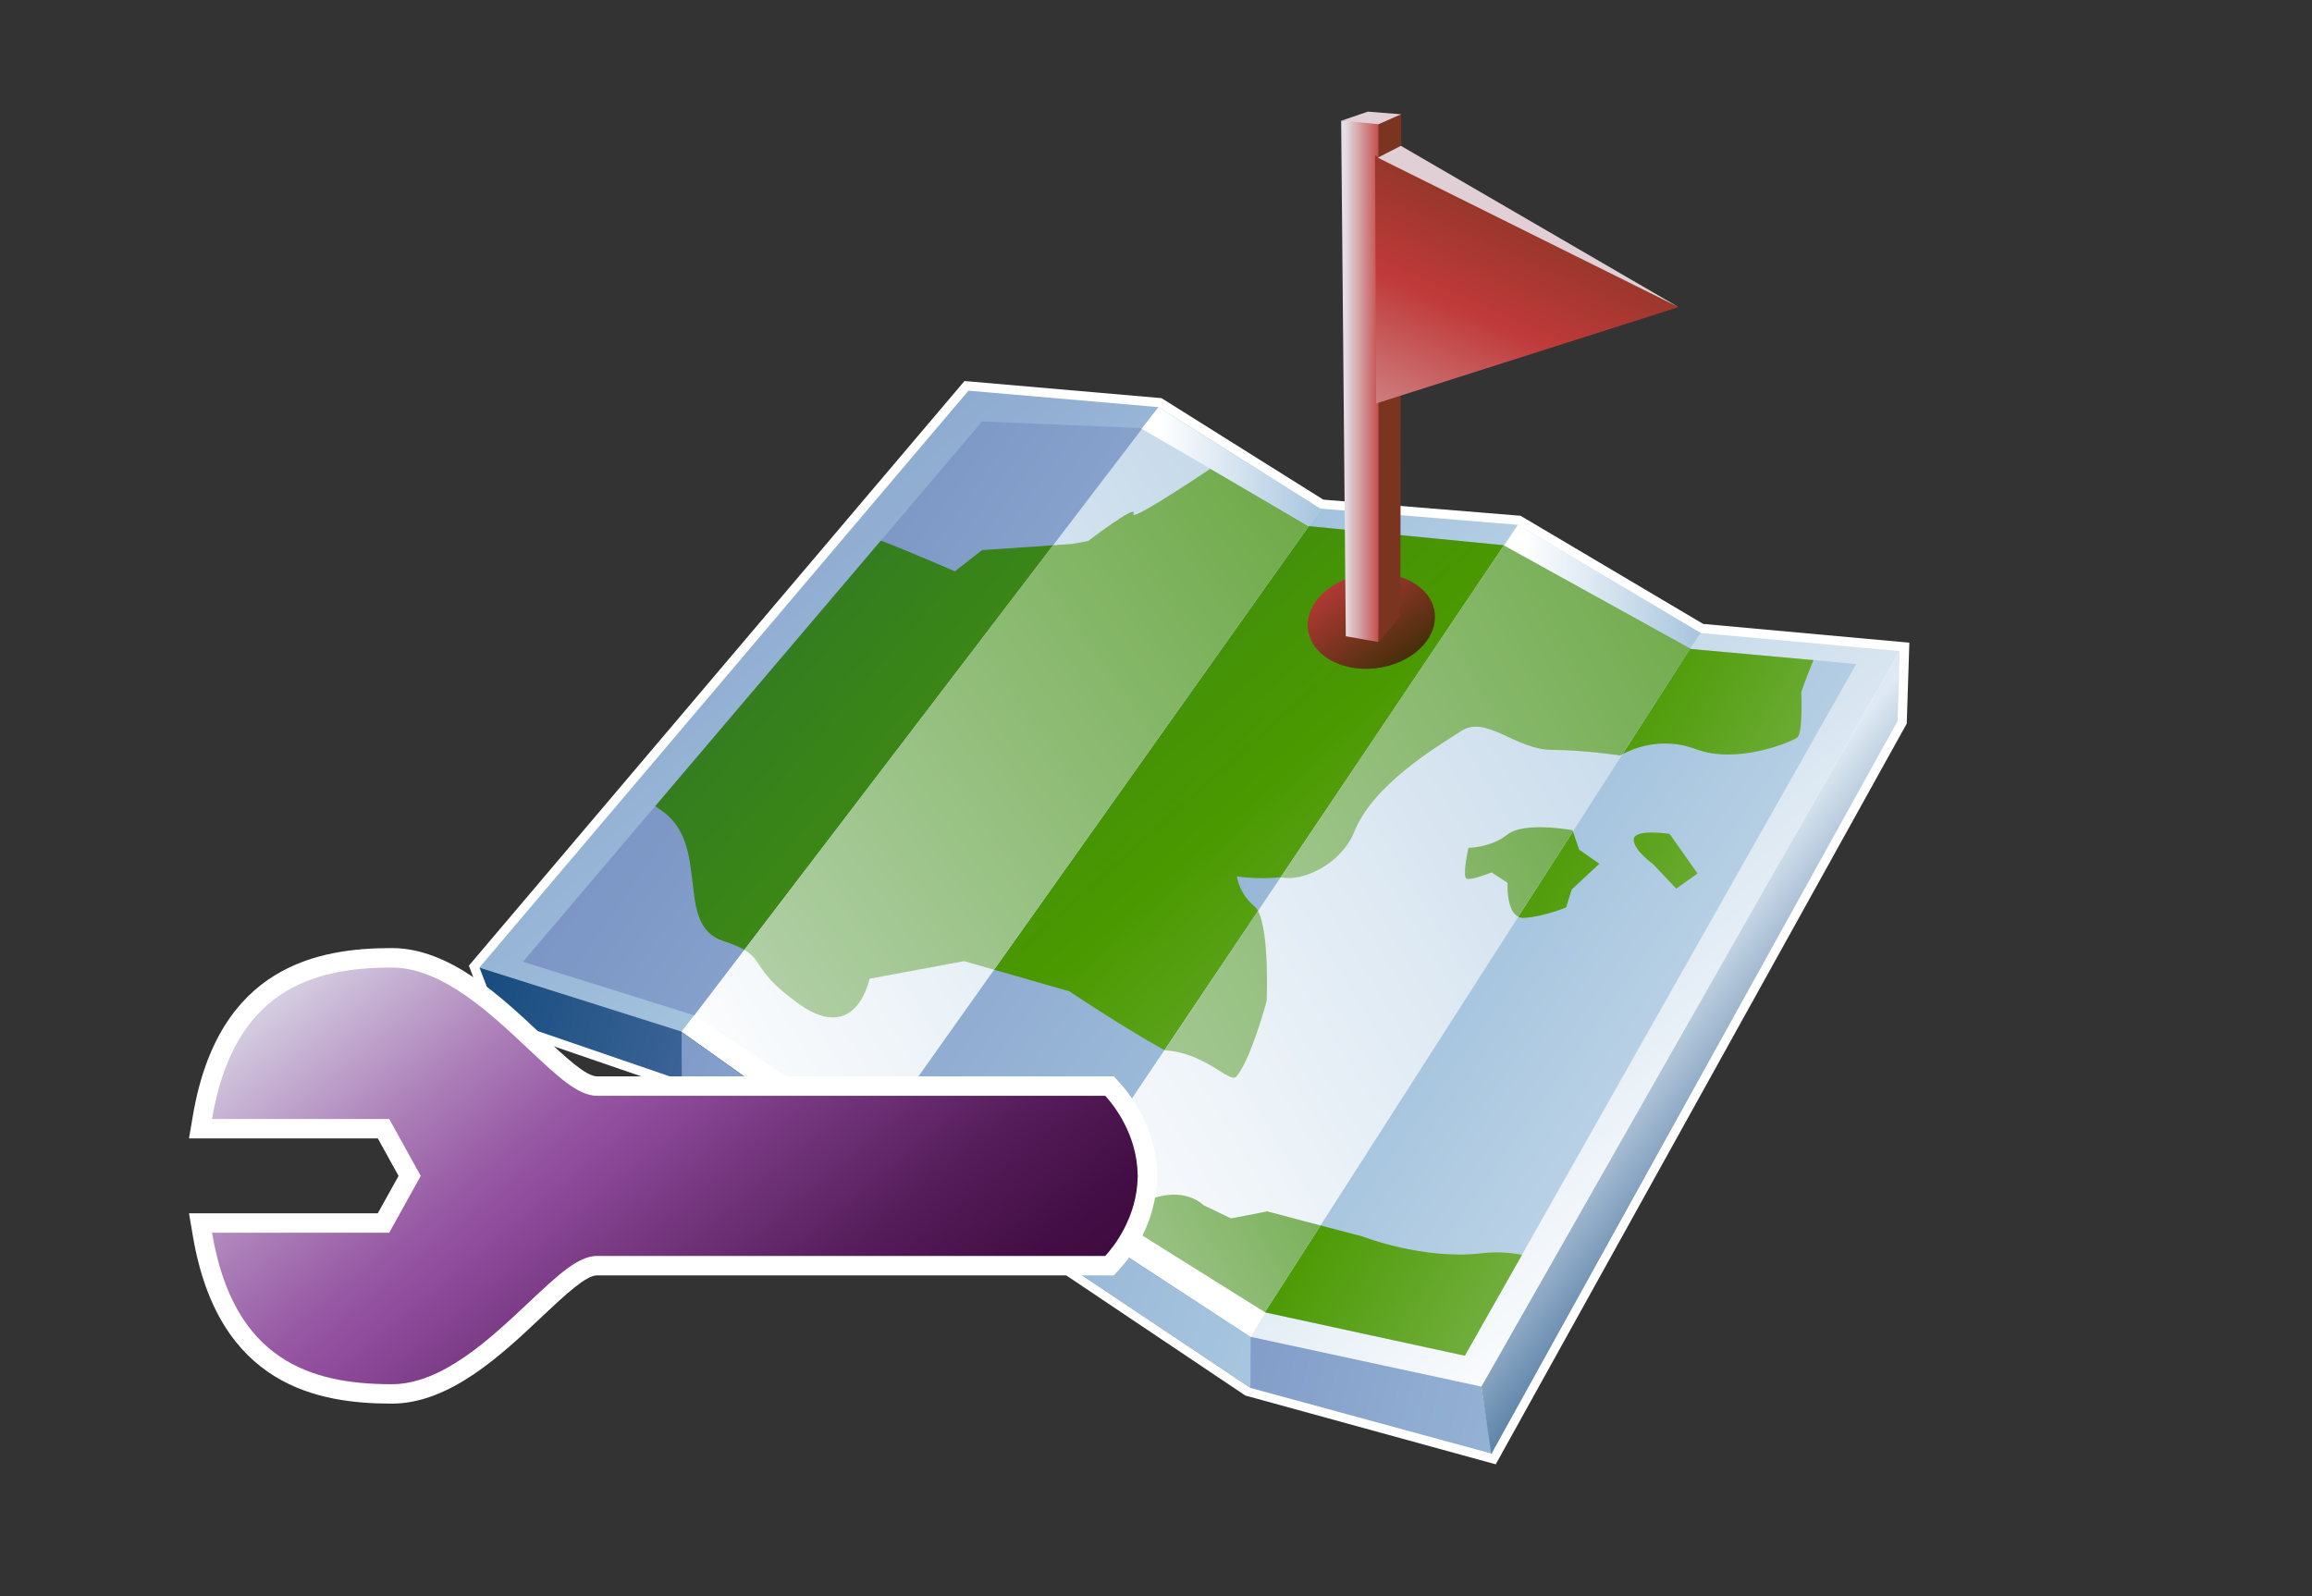 <?xml version="1.0" encoding="UTF-8"?>
<svg xmlns="http://www.w3.org/2000/svg" xmlns:xlink="http://www.w3.org/1999/xlink" contentScriptType="text/ecmascript" width="84" baseProfile="tiny" zoomAndPan="magnify" contentStyleType="text/css" viewBox="0 0 84 58" height="58" preserveAspectRatio="xMidYMid meet" version="1.1">
    <rect x="0" y="0" width="84" height="58" fill="#333333" stroke="none"/>
    <g>
        <g>
            <path fill="#ffffff" d="M 48.078 18.155 L 42.199 14.467 L 35.042 13.845 L 17.035 35.089 L 17.86 37.244 L 24.66 39.579 L 31.029 43.869 L 38.308 46.055 L 45.245 50.709 L 54.343 53.209 L 69.276 26.293 L 69.371 23.353 C 69.371 23.353 62.027 22.686 61.879 22.671 C 61.752 22.594 55.246 18.742 55.246 18.742 L 48.078 18.155 z "/>
            <linearGradient x1="-686.46" gradientTransform="matrix(1.19 0 0 -1.19 875.708 1345.06)" y1="1089.482" x2="-732.566" gradientUnits="userSpaceOnUse" y2="1145.78" xlink:type="simple" xlink:actuate="onLoad" id="XMLID_26_" xlink:show="other">
                <stop stop-color="#ffffff" offset="0"/>
                <stop stop-color="#a2c2dd" offset="0.35"/>
                <stop stop-color="#6c83bb" offset="0.7"/>
                <stop stop-color="#003d6d" offset="1"/>
            </linearGradient>
            <polygon fill="url(#XMLID_26_)" points="69.021,23.659 61.772,22.998 55.141,19.07 47.969,18.481 42.092,14.794 35.186,14.196     17.42,35.155 24.764,37.5 30.985,42.024 38.378,44.001 45.553,48.678 53.823,50.385   "/>
            <linearGradient x1="-667.143" gradientTransform="matrix(1.19 0 0 -1.19 875.708 1345.06)" y1="1082.422" x2="-740.842" gradientUnits="userSpaceOnUse" y2="1134.273" xlink:type="simple" xlink:actuate="onLoad" id="XMLID_27_" xlink:show="other">
                <stop stop-color="#ffffff" offset="0"/>
                <stop stop-color="#a2c2dd" offset="0.35"/>
                <stop stop-color="#6c83bb" offset="0.7"/>
                <stop stop-color="#003d6d" offset="1"/>
            </linearGradient>
            <polygon fill="url(#XMLID_27_)" points="67.438,24.129 61.437,23.582 54.623,19.811 47.531,19.118 41.431,15.555 35.681,15.316     19.002,34.946 25.183,36.882 31.574,41.211 38.864,43.245 45.963,47.687 53.221,49.263   "/>
            <linearGradient x1="-718.42" gradientTransform="matrix(1.19 0 0 -1.19 875.708 1345.06)" y1="1097.74" x2="-682.562" gradientUnits="userSpaceOnUse" y2="1119.363" xlink:type="simple" xlink:actuate="onLoad" id="XMLID_28_" xlink:show="other">
                <stop stop-color="#ffffff" offset="0"/>
                <stop stop-color="#ffffff" offset="0.05"/>
                <stop stop-color="#a2c2dd" offset="1"/>
            </linearGradient>
            <polygon fill="url(#XMLID_28_)" points="24.764,37.5 42.092,14.794 47.98,18.517 31.256,42.091   "/>
            <linearGradient x1="-707.518" gradientTransform="matrix(1.19 0 0 -1.19 875.708 1345.06)" y1="1092.888" x2="-670.21" gradientUnits="userSpaceOnUse" y2="1115.389" xlink:type="simple" xlink:actuate="onLoad" id="XMLID_29_" xlink:show="other">
                <stop stop-color="#ffffff" offset="0"/>
                <stop stop-color="#ffffff" offset="0.05"/>
                <stop stop-color="#a2c2dd" offset="1"/>
            </linearGradient>
            <polygon fill="url(#XMLID_29_)" points="55.141,19.07 38.378,44.001 45.329,48.662 61.772,22.998   "/>
            <linearGradient x1="-661.247" gradientTransform="matrix(1.19 0 0 -1.19 875.708 1345.06)" y1="1080.168" x2="-726.221" gradientUnits="userSpaceOnUse" y2="1098.778" xlink:type="simple" xlink:actuate="onLoad" id="XMLID_30_" xlink:show="other">
                <stop stop-color="#ffffff" offset="0"/>
                <stop stop-color="#a2c2dd" offset="0.35"/>
                <stop stop-color="#6c83bb" offset="0.7"/>
                <stop stop-color="#003d6d" offset="1"/>
            </linearGradient>
            <polygon fill="url(#XMLID_30_)" points="53.823,50.385 45.44,48.577 38.515,43.986 31.203,42.069 24.764,37.485 17.42,35.158     18.117,36.979 24.77,39.262 31.216,43.59 38.405,45.734 45.43,50.432 54.208,52.824   "/>
            <linearGradient x1="-685.972" gradientTransform="matrix(1.19 0 0 -1.19 875.708 1345.06)" y1="1099.372" x2="-680.437" gradientUnits="userSpaceOnUse" y2="1095.062" xlink:type="simple" xlink:actuate="onLoad" id="XMLID_31_" xlink:show="other">
                <stop stop-color="#dee9f3" offset="0"/>
                <stop stop-color="#235487" offset="1"/>
            </linearGradient>
            <polygon fill="url(#XMLID_31_)" points="69.023,23.659 53.823,50.385 54.181,52.839 68.942,26.201   "/>
            <linearGradient x1="-670.691" gradientTransform="matrix(1.19 0 0 -1.19 875.708 1345.06)" y1="1081.958" x2="-750.27" gradientUnits="userSpaceOnUse" y2="1108.557" xlink:type="simple" xlink:actuate="onLoad" id="XMLID_32_" xlink:show="other">
                <stop stop-color="#ffffff" offset="0"/>
                <stop stop-color="#a2c2dd" offset="0.35"/>
                <stop stop-color="#6c83bb" offset="0.7"/>
                <stop stop-color="#003d6d" offset="1"/>
            </linearGradient>
            <polygon fill="url(#XMLID_32_)" points="24.764,37.5 24.77,39.262 31.188,43.579 31.221,42.093   "/>
            <linearGradient x1="-671.196" gradientTransform="matrix(1.19 0 0 -1.19 875.708 1345.06)" y1="1080.429" x2="-750.787" gradientUnits="userSpaceOnUse" y2="1107.032" xlink:type="simple" xlink:actuate="onLoad" id="XMLID_33_" xlink:show="other">
                <stop stop-color="#ffffff" offset="0"/>
                <stop stop-color="#a2c2dd" offset="0.35"/>
                <stop stop-color="#6c83bb" offset="0.7"/>
                <stop stop-color="#003d6d" offset="1"/>
            </linearGradient>
            <polygon fill="url(#XMLID_33_)" points="38.378,44.001 38.405,45.734 45.43,50.432 45.44,48.577   "/>
            <polygon fill="#ffffff" points="25.224,36.896 24.764,37.485 31.221,42.066 31.833,41.266   "/>
            <linearGradient x1="-700.755" gradientTransform="matrix(1.19 0 0 -1.19 875.708 1345.06)" y1="1115.611" x2="-695.292" gradientUnits="userSpaceOnUse" y2="1115.611" xlink:type="simple" xlink:actuate="onLoad" id="XMLID_34_" xlink:show="other">
                <stop stop-color="#ffffff" offset="0"/>
                <stop stop-color="#ffffff" offset="0.05"/>
                <stop stop-color="#a2c2dd" offset="1"/>
            </linearGradient>
            <polygon fill="url(#XMLID_34_)" points="47.556,19.108 47.98,18.503 42.092,14.794 41.477,15.579   "/>
            <polygon fill="#ffffff" points="38.893,43.242 38.391,43.986 45.44,48.577 45.992,47.67   "/>
            <linearGradient x1="-689.689" gradientTransform="matrix(1.19 0 0 -1.19 875.708 1345.06)" y1="1111.945" x2="-683.688" gradientUnits="userSpaceOnUse" y2="1111.945" xlink:type="simple" xlink:actuate="onLoad" id="XMLID_35_" xlink:show="other">
                <stop stop-color="#ffffff" offset="0"/>
                <stop stop-color="#ffffff" offset="0.05"/>
                <stop stop-color="#a2c2dd" offset="1"/>
            </linearGradient>
            <polygon fill="url(#XMLID_35_)" points="61.411,23.563 61.787,22.998 55.151,19.07 54.65,19.821   "/>
            <linearGradient x1="-665.906" gradientTransform="matrix(1.19 0 0 -1.19 875.708 1345.06)" y1="1092.566" x2="-717.436" gradientUnits="userSpaceOnUse" y2="1122.977" xlink:type="simple" xlink:actuate="onLoad" id="XMLID_36_" xlink:show="other">
                <stop stop-color="#e6eef4" offset="0"/>
                <stop stop-color="#4a9900" offset="0.44"/>
                <stop stop-color="#0e4e58" offset="0.94"/>
                <stop stop-color="#0e4e58" offset="1"/>
            </linearGradient>
            <path fill="url(#XMLID_36_)" d="M 60.059 31.396 L 60.902 32.292 L 61.675 31.739 L 60.658 30.299 C 60.658 30.299 59.387 30.106 59.358 30.495 C 59.332 30.886 60.059 31.396 60.059 31.396 z "/>
            <linearGradient x1="-671.865" gradientTransform="matrix(1.19 0 0 -1.19 875.708 1345.06)" y1="1077.964" x2="-729.494" gradientUnits="userSpaceOnUse" y2="1142.682" xlink:type="simple" xlink:actuate="onLoad" id="XMLID_37_" xlink:show="other">
                <stop stop-color="#e6eef4" offset="0"/>
                <stop stop-color="#4a9900" offset="0.44"/>
                <stop stop-color="#0e4e58" offset="0.94"/>
                <stop stop-color="#0e4e58" offset="1"/>
            </linearGradient>
            <path fill="url(#XMLID_37_)" d="M 54.623 19.811 L 47.552 19.119 L 36.118 35.237 L 38.853 36.022 C 38.853 36.022 40.655 37.237 42.305 38.16 L 45.705 33.1 C 45.666 33.031 45.629 32.971 45.579 32.935 C 45.01 32.462 44.938 31.846 44.938 31.846 C 44.938 31.846 45.663 31.965 46.527 31.877 L 54.637 19.817 L 54.623 19.811 z "/>
            <linearGradient x1="-676.11" gradientTransform="matrix(1.19 0 0 -1.19 875.708 1345.06)" y1="1079.085" x2="-733.901" gradientUnits="userSpaceOnUse" y2="1129.094" xlink:type="simple" xlink:actuate="onLoad" id="XMLID_38_" xlink:show="other">
                <stop stop-color="#e6eef4" offset="0"/>
                <stop stop-color="#4a9900" offset="0.44"/>
                <stop stop-color="#0e4e58" offset="0.94"/>
                <stop stop-color="#0e4e58" offset="1"/>
            </linearGradient>
            <path fill="url(#XMLID_38_)" d="M 26.268 34.189 C 26.624 34.306 26.867 34.409 27.044 34.51 L 38.26 19.813 L 35.68 19.99 L 34.694 20.76 C 34.694 20.76 32.827 19.948 32.003 19.644 L 23.805 29.293 C 23.88 29.344 23.957 29.398 24.027 29.446 C 25.852 30.699 24.479 33.603 26.268 34.189 z "/>
            <linearGradient x1="-663.494" gradientTransform="matrix(1.19 0 0 -1.19 875.708 1345.06)" y1="1096.661" x2="-715.012" gradientUnits="userSpaceOnUse" y2="1127.064" xlink:type="simple" xlink:actuate="onLoad" id="XMLID_39_" xlink:show="other">
                <stop stop-color="#e6eef4" offset="0"/>
                <stop stop-color="#4a9900" offset="0.44"/>
                <stop stop-color="#0e4e58" offset="0.94"/>
                <stop stop-color="#0e4e58" offset="1"/>
            </linearGradient>
            <path fill="url(#XMLID_39_)" d="M 61.41 23.567 L 58.953 27.402 C 59.26 27.238 60.341 26.741 61.613 27.221 C 63.111 27.787 65.083 26.961 65.299 26.797 C 65.513 26.63 65.444 25.149 65.444 25.149 C 65.444 25.149 65.615 24.636 65.889 23.986 L 61.437 23.583 L 61.41 23.567 z "/>
            <linearGradient x1="-725.01" gradientTransform="matrix(1.19 0 0 -1.19 875.708 1345.06)" y1="1092.228" x2="-682.87" gradientUnits="userSpaceOnUse" y2="1121.818" xlink:type="simple" xlink:actuate="onLoad" id="XMLID_40_" xlink:show="other">
                <stop stop-color="#dce8e4" offset="0"/>
                <stop stop-color="#43910a" offset="1"/>
            </linearGradient>
            <path fill="url(#XMLID_40_)" d="M 47.531 19.116 L 43.971 17.037 C 42.868 17.773 41.057 18.949 41.18 18.668 C 41.36 18.268 39.532 19.66 39.532 19.66 L 38.958 19.765 L 38.26 19.812 L 27.043 34.514 C 27.745 34.927 27.395 35.324 29.05 36.496 C 31.125 37.963 31.591 35.564 31.591 35.564 L 35.027 34.925 L 36.116 35.237 L 47.551 19.12 L 47.531 19.116 z "/>
            <linearGradient x1="-717.716" gradientTransform="matrix(1.19 0 0 -1.19 875.708 1345.06)" y1="1088.477" x2="-671.69" gradientUnits="userSpaceOnUse" y2="1113.649" xlink:type="simple" xlink:actuate="onLoad" id="XMLID_41_" xlink:show="other">
                <stop stop-color="#dce8e4" offset="0"/>
                <stop stop-color="#43910a" offset="1"/>
            </linearGradient>
            <path fill="url(#XMLID_41_)" d="M 44.921 39.119 C 45.457 38.488 46.021 36.373 46.021 36.373 C 46.021 36.373 46.13 33.874 45.705 33.102 L 42.306 38.165 C 43.784 38.241 44.688 39.389 44.921 39.119 z "/>
            <linearGradient x1="-715.364" gradientTransform="matrix(1.19 0 0 -1.19 875.708 1345.06)" y1="1094.991" x2="-670.807" gradientUnits="userSpaceOnUse" y2="1119.36" xlink:type="simple" xlink:actuate="onLoad" id="XMLID_42_" xlink:show="other">
                <stop stop-color="#dce8e4" offset="0"/>
                <stop stop-color="#43910a" offset="1"/>
            </linearGradient>
            <path fill="url(#XMLID_42_)" d="M 54.636 19.821 L 46.528 31.878 C 47.333 32.057 48.733 31.396 49.209 30.215 C 49.894 28.504 52.207 27.128 53.102 26.554 C 53.998 25.984 55.07 27.234 56.357 27.247 C 57.647 27.259 58.859 27.453 58.859 27.453 C 58.859 27.453 58.898 27.432 58.953 27.399 L 61.412 23.564 L 54.636 19.821 z "/>
            <linearGradient x1="-673.758" gradientTransform="matrix(1.19 0 0 -1.19 875.708 1345.06)" y1="1079.277" x2="-725.267" gradientUnits="userSpaceOnUse" y2="1109.675" xlink:type="simple" xlink:actuate="onLoad" id="XMLID_43_" xlink:show="other">
                <stop stop-color="#e6eef4" offset="0"/>
                <stop stop-color="#4a9900" offset="0.44"/>
                <stop stop-color="#0e4e58" offset="0.94"/>
                <stop stop-color="#0e4e58" offset="1"/>
            </linearGradient>
            <path fill="url(#XMLID_43_)" d="M 53.85 45.539 C 51.72 45.793 49.512 44.932 49.512 44.932 L 47.978 44.528 L 45.959 47.68 L 45.964 47.687 L 53.221 49.261 L 55.297 45.598 C 54.874 45.512 54.393 45.476 53.85 45.539 z "/>
            <linearGradient x1="-710.106" gradientTransform="matrix(1.19 0 0 -1.19 875.708 1345.06)" y1="1085.327" x2="-687.26" gradientUnits="userSpaceOnUse" y2="1097.821" xlink:type="simple" xlink:actuate="onLoad" id="XMLID_44_" xlink:show="other">
                <stop stop-color="#dce8e4" offset="0"/>
                <stop stop-color="#43910a" offset="1"/>
            </linearGradient>
            <path fill="url(#XMLID_44_)" d="M 46.046 44.018 L 44.725 44.273 L 43.714 43.785 C 43.714 43.785 42.874 42.888 41.177 43.868 C 40.935 44.011 40.714 44.144 40.508 44.274 L 45.957 47.682 L 47.976 44.529 L 46.046 44.018 z "/>
            <linearGradient x1="-667.091" gradientTransform="matrix(1.19 0 0 -1.19 875.708 1345.06)" y1="1090.581" x2="-718.594" gradientUnits="userSpaceOnUse" y2="1120.976" xlink:type="simple" xlink:actuate="onLoad" id="XMLID_45_" xlink:show="other">
                <stop stop-color="#e6eef4" offset="0"/>
                <stop stop-color="#4a9900" offset="0.44"/>
                <stop stop-color="#0e4e58" offset="0.94"/>
                <stop stop-color="#0e4e58" offset="1"/>
            </linearGradient>
            <path fill="url(#XMLID_45_)" d="M 56.899 32.975 L 57.107 32.318 L 58.108 31.386 L 57.377 30.876 L 57.148 30.215 L 55.164 33.311 C 55.227 33.342 55.303 33.36 55.388 33.352 C 56.087 33.307 56.899 32.975 56.899 32.975 z "/>
            <linearGradient x1="-709.456" gradientTransform="matrix(1.19 0 0 -1.19 875.708 1345.06)" y1="1092.292" x2="-676.525" gradientUnits="userSpaceOnUse" y2="1110.301" xlink:type="simple" xlink:actuate="onLoad" id="XMLID_46_" xlink:show="other">
                <stop stop-color="#dce8e4" offset="0"/>
                <stop stop-color="#43910a" offset="1"/>
            </linearGradient>
            <path fill="url(#XMLID_46_)" d="M 57.135 30.168 C 57.135 30.168 55.38 29.838 54.769 30.324 C 54.162 30.809 53.351 30.806 53.351 30.806 C 53.351 30.806 53.117 31.857 53.287 31.928 C 53.459 31.998 54.192 31.7 54.192 31.7 L 54.774 32.079 C 54.774 32.079 54.713 33.089 55.164 33.309 L 57.149 30.213 L 57.135 30.168 z "/>
            <linearGradient x1="-697.441" gradientTransform="matrix(1.19 0 0 -1.19 875.708 1345.06)" y1="1115.963" x2="-692.446" gradientUnits="userSpaceOnUse" y2="1109.115" xlink:type="simple" xlink:actuate="onLoad" id="XMLID_47_" xlink:show="other">
                <stop stop-color="#e6eef4" offset="0"/>
                <stop stop-color="#c03a3a" offset="0.44"/>
                <stop stop-color="#302d02" offset="0.94"/>
                <stop stop-color="#302d02" offset="1"/>
            </linearGradient>
            <path fill="url(#XMLID_47_)" d="M 52.057 21.976 C 52.385 22.877 51.658 23.873 50.426 24.201 C 49.191 24.525 47.924 24.06 47.594 23.159 C 47.259 22.259 47.989 21.264 49.221 20.938 C 50.451 20.613 51.72 21.076 52.057 21.976 z "/>
            <linearGradient x1="-694.823" gradientTransform="matrix(1.19 0 0 -1.19 875.708 1345.06)" y1="1118.246" x2="-693.664" gradientUnits="userSpaceOnUse" y2="1118.246" xlink:type="simple" xlink:actuate="onLoad" id="XMLID_48_" xlink:show="other">
                <stop stop-color="#e3dfe4" offset="0"/>
                <stop stop-color="#c03a3a" offset="1"/>
            </linearGradient>
            <polygon fill="url(#XMLID_48_)" points="48.727,4.386 48.896,23.119 50.084,23.329 50.498,4.302   "/>
            <polygon fill="#7b341f" points="50.081,4.512 50.084,23.329 50.878,22.393 50.909,4.153   "/>
            <linearGradient x1="-694.074" gradientTransform="matrix(1.19 0 0 -1.19 875.708 1345.06)" y1="1111.337" x2="-685.025" gradientUnits="userSpaceOnUse" y2="1131.763" xlink:type="simple" xlink:actuate="onLoad" id="XMLID_49_" xlink:show="other">
                <stop stop-color="#e6eef4" offset="0"/>
                <stop stop-color="#c03a3a" offset="0.44"/>
                <stop stop-color="#302d02" offset="0.94"/>
                <stop stop-color="#302d02" offset="1"/>
            </linearGradient>
            <polygon fill="url(#XMLID_49_)" points="49.958,5.644 49.998,14.66 60.984,11.16   "/>
            <polygon fill="#e0cfd4" points="48.745,4.382 49.698,4.057 50.909,4.153 50.081,4.512   "/>
            <polygon fill="#e0cfd4" points="50.058,5.729 60.984,11.16 50.898,5.299   "/>
            <path fill="#ffffff" d="M 14.237 34.45 C 11.577 34.45 7.93 35.081 7.007 40.545 L 6.867 41.365 C 6.867 41.365 13.0 41.365 13.726 41.365 C 13.945 41.76 14.272 42.35 14.481 42.729 C 14.273 43.105 13.945 43.695 13.726 44.087 C 12.998 44.087 6.867 44.087 6.867 44.087 L 7.007 44.912 C 7.93 50.372 11.578 51.003 14.237 51.003 C 16.336 51.003 18.207 49.245 19.708 47.828 C 20.52 47.062 21.287 46.343 21.69 46.343 L 40.469 46.343 L 40.679 46.114 C 41.082 45.67 42.018 44.457 42.039 42.756 L 42.039 42.697 C 42.019 40.996 41.081 39.785 40.679 39.343 L 40.469 39.112 L 21.69 39.112 C 21.285 39.112 20.518 38.392 19.71 37.629 C 18.207 36.211 16.335 34.45 14.237 34.45 z "/>
            <linearGradient x1="-724.713" gradientTransform="matrix(1.19 0 0 -1.19 875.708 1345.06)" y1="1104.643" x2="-707.706" gradientUnits="userSpaceOnUse" y2="1084.179" xlink:type="simple" xlink:actuate="onLoad" id="XMLID_50_" xlink:show="other">
                <stop stop-color="#e6edf3" offset="0"/>
                <stop stop-color="#cabad7" offset="0.12"/>
                <stop stop-color="#ab7eb8" offset="0.27"/>
                <stop stop-color="#9759a4" offset="0.38"/>
                <stop stop-color="#8f4b9c" offset="0.44"/>
                <stop stop-color="#73357c" offset="0.57"/>
                <stop stop-color="#551d5a" offset="0.72"/>
                <stop stop-color="#430e45" offset="0.85"/>
                <stop stop-color="#3c093d" offset="0.94"/>
                <stop stop-color="#3c093d" offset="1"/>
            </linearGradient>
            <path fill="url(#XMLID_50_)" d="M 41.337 42.729 C 41.337 42.72 41.34 42.711 41.34 42.708 L 41.335 42.708 C 41.317 41.227 40.47 40.159 40.157 39.818 C 39.761 39.818 21.691 39.818 21.691 39.818 C 21.003 39.818 20.26 39.115 19.222 38.141 C 17.811 36.811 16.056 35.158 14.237 35.158 C 11.284 35.158 8.487 36.025 7.703 40.661 C 8.814 40.661 14.141 40.661 14.141 40.661 L 15.287 42.729 L 14.141 44.794 C 14.141 44.794 8.814 44.794 7.703 44.794 C 8.486 49.431 11.283 50.298 14.237 50.298 C 16.056 50.298 17.814 48.644 19.222 47.315 C 20.26 46.342 21.003 45.637 21.691 45.637 C 21.691 45.637 39.761 45.637 40.157 45.637 C 40.47 45.298 41.318 44.228 41.335 42.748 L 41.34 42.748 C 41.34 42.742 41.337 42.736 41.337 42.729 z "/>
        </g>
        <rect width="84" fill="none" height="58"/>
    </g>
</svg>
